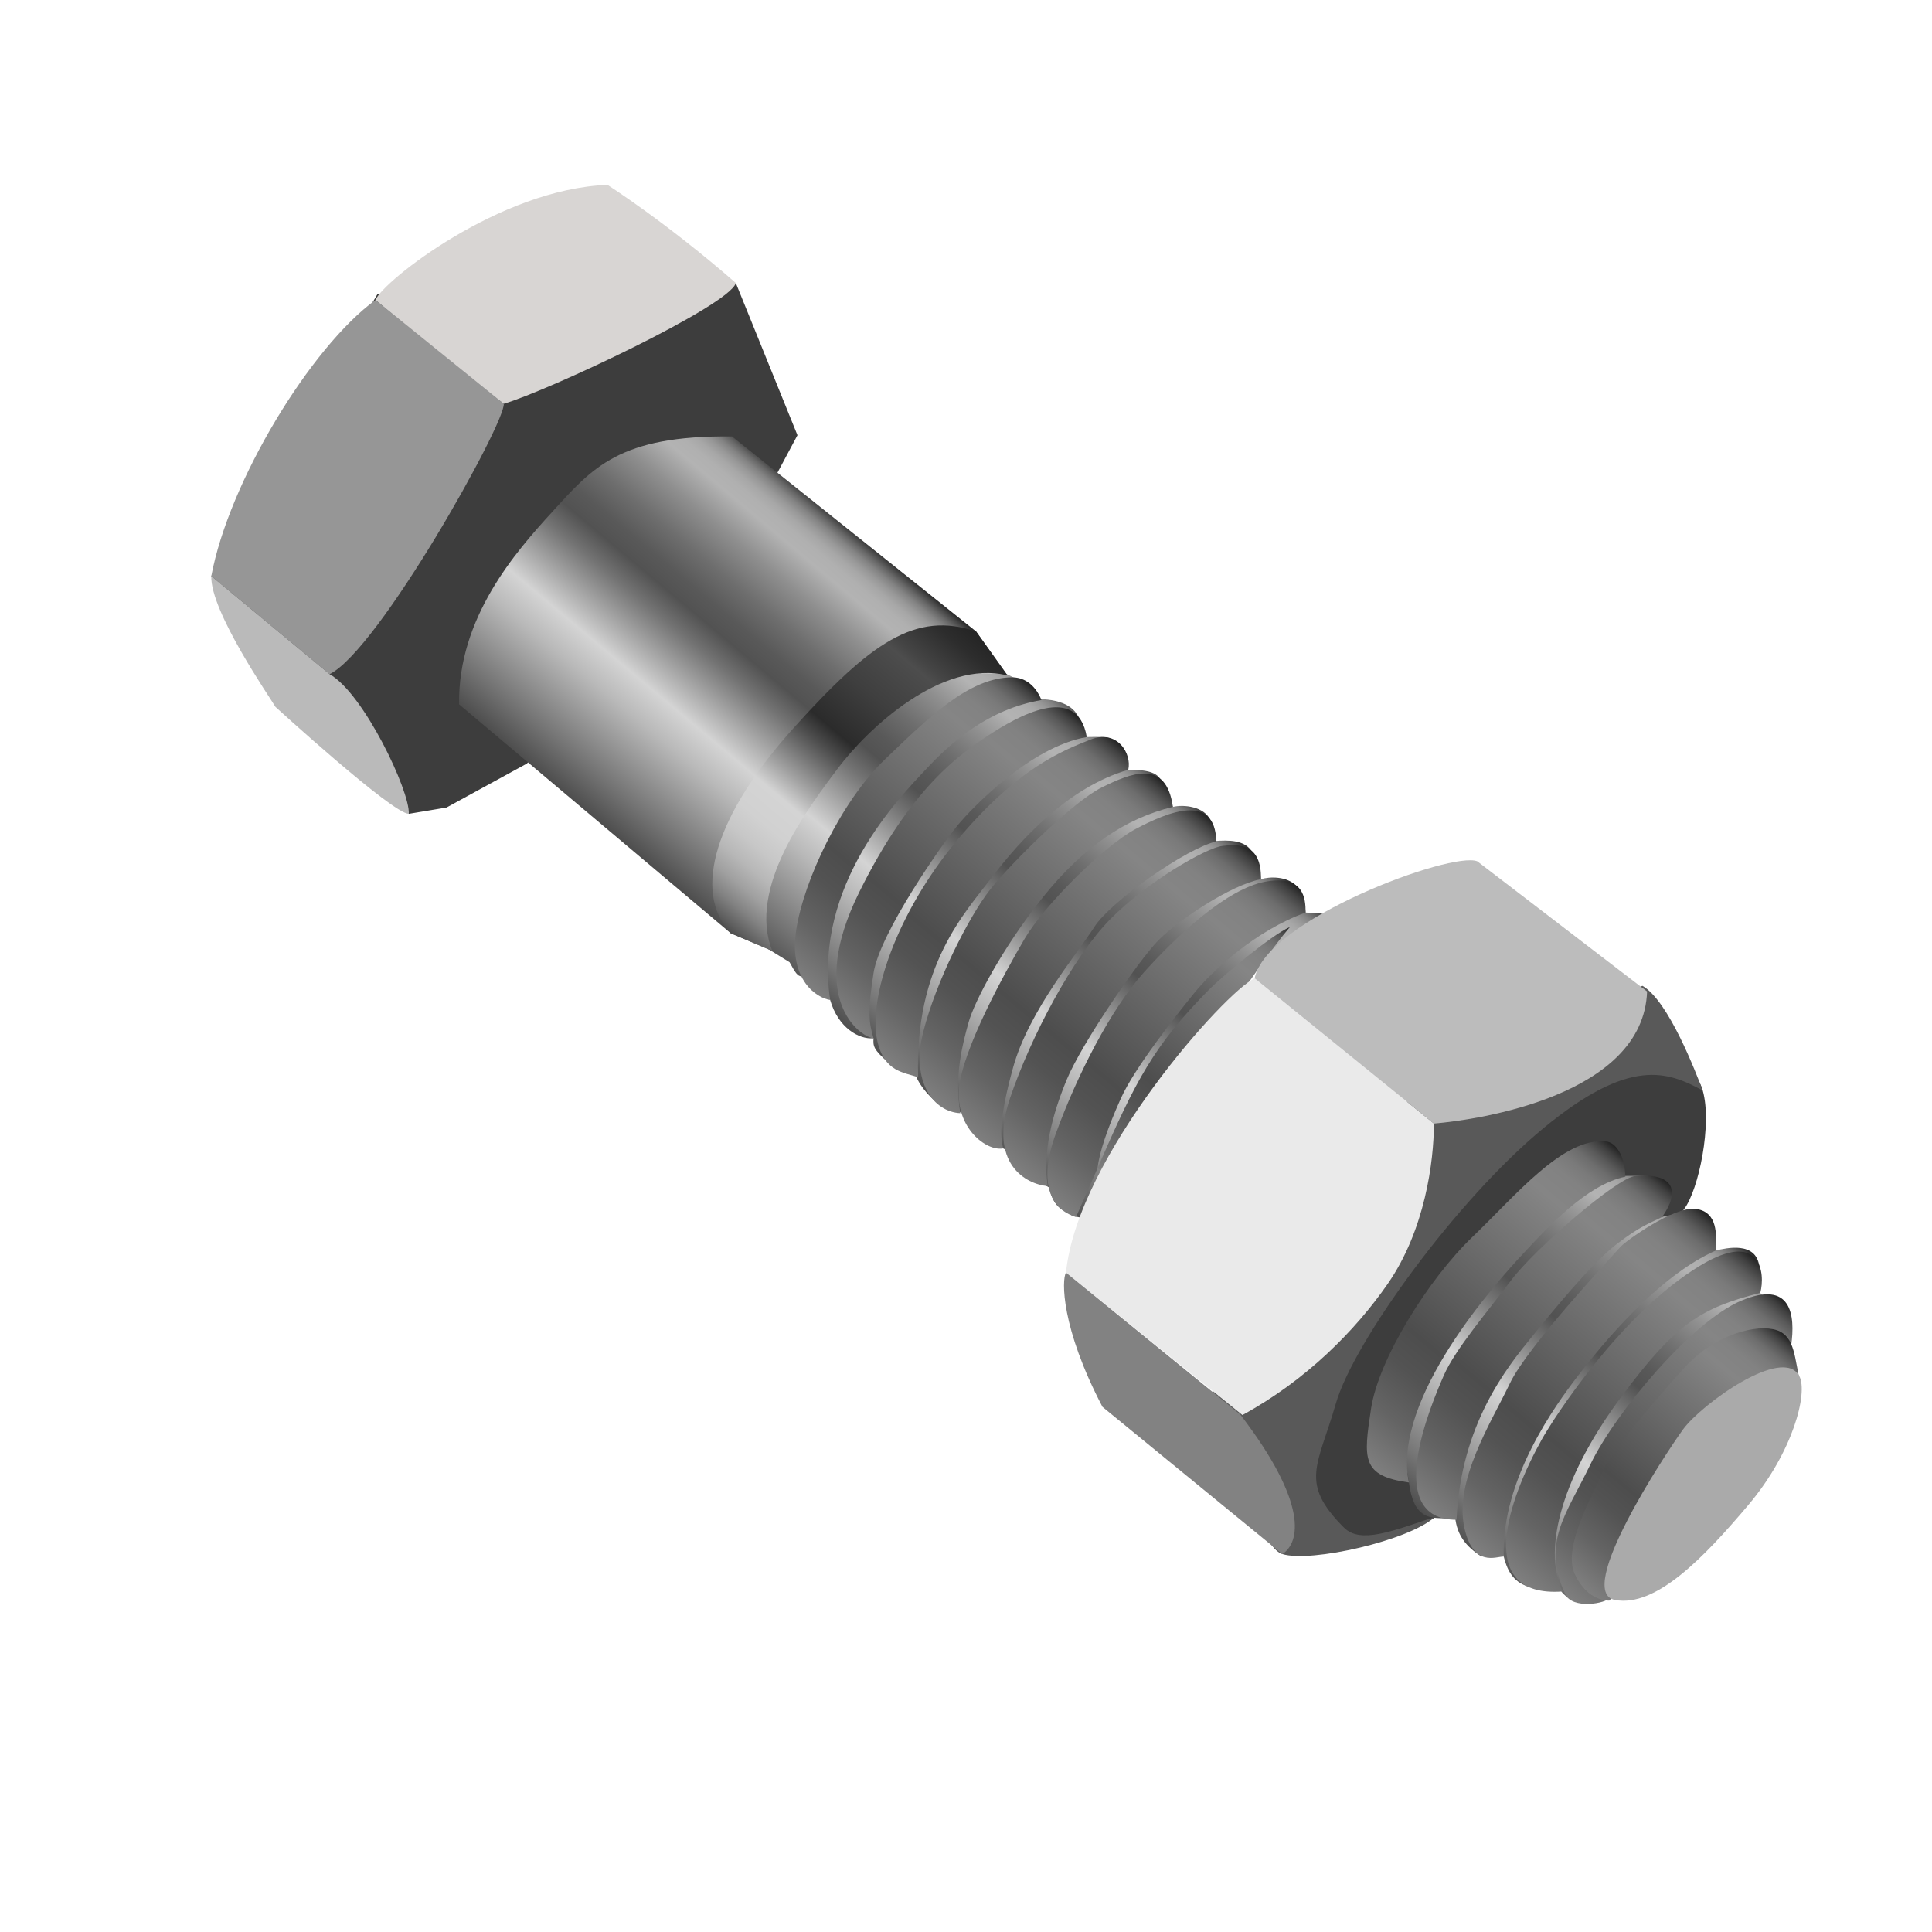 <?xml version="1.0" encoding="utf-8"?>
<!-- Generator: Adobe Illustrator 15.0.2, SVG Export Plug-In . SVG Version: 6.00 Build 0)  -->
<!DOCTYPE svg PUBLIC "-//W3C//DTD SVG 1.1//EN" "http://www.w3.org/Graphics/SVG/1.1/DTD/svg11.dtd">
<svg version="1.1" id="レイヤー_1" xmlns="http://www.w3.org/2000/svg" xmlns:xlink="http://www.w3.org/1999/xlink" x="0px"
	 y="0px" width="64px" height="64px" viewBox="0 0 64 64" style="enable-background:new 0 0 64 64;" xml:space="preserve">
<polygon style="fill:#3D3D3D;" points="24.375,9.375 26.417,14.417 25.75,15.667 17.458,25.292 
	14.792,26.75 13.542,26.958 7,19.083 12.5,9.75 "/>
<path style="fill:#D8D5D3;" d="M16.688,13.375c1.438-0.417,7.479-3.25,7.688-4c-2.292-2-4.25-3.25-4.25-3.25
	c-3.562,0.125-7.438,3.188-7.688,3.812C12.438,9.938,15.375,12.417,16.688,13.375z"/>
<path style="fill:#969696;" d="M10.917,22.333C12.542,21.542,16.75,14,16.688,13.375l-4.25-3.438
	C10.292,11.5,7.583,15.958,7,19.083L10.917,22.333z"/>
<path style="fill:#BABABA;" d="M13.542,26.958c0.042-0.75-1.5-4-2.625-4.625L7,19.083
	C6.958,20.25,8.958,23.125,9.125,23.417C9.125,23.417,13,26.958,13.542,26.958z"/>
<linearGradient id="SVGID_1_" gradientUnits="userSpaceOnUse" x1="29.033" y1="34.921" x2="37.527" y2="24.798">
	<stop  offset="0" style="stop-color:#4D4D4D"/>
	<stop  offset="0.091" style="stop-color:#737373"/>
	<stop  offset="0.267" style="stop-color:#B9B9B9"/>
	<stop  offset="0.35" style="stop-color:#D4D4D4"/>
	<stop  offset="0.369" style="stop-color:#C8C8C8"/>
	<stop  offset="0.508" style="stop-color:#737373"/>
	<stop  offset="0.571" style="stop-color:#525252"/>
	<stop  offset="0.621" style="stop-color:#595959"/>
	<stop  offset="0.694" style="stop-color:#6E6E6E"/>
	<stop  offset="0.783" style="stop-color:#8F8F8F"/>
	<stop  offset="0.862" style="stop-color:#B3B3B3"/>
	<stop  offset="0.896" style="stop-color:#B0B0B0"/>
	<stop  offset="0.919" style="stop-color:#A7A7A7"/>
	<stop  offset="0.938" style="stop-color:#989898"/>
	<stop  offset="0.956" style="stop-color:#838383"/>
	<stop  offset="0.972" style="stop-color:#676767"/>
	<stop  offset="0.987" style="stop-color:#464646"/>
	<stop  offset="1" style="stop-color:#242424"/>
</linearGradient>
<path style="fill:url(#SVGID_1_);" d="M34.125,23.146c0.292,0.021,1.376-0.063,1.646,0.708
	S36,24.417,36,24.417s0.543-0.021,0.709,0.021S37.375,25.5,37.375,25.5
	c0.438,0,0.938,0.031,1.078,0.344s0.401,0.886,0.401,0.886
	C39.203,26.641,39.906,26.719,40.094,27.172s0.141,0.688,0.141,0.688
	c0.453-0.031,1.016-0.047,1.25,0.375S41.771,29.125,41.771,29.125
	C42.062,29.031,42.625,29.031,42.922,29.328S43.25,30.229,43.25,30.229
	c0.062,0.005,0.594,0.036,0.594,0.036l-2.453,2.031l-5.625,8.031
	c-0.406-0.062-0.094-0.016-0.516-0.219s-0.484-0.766-0.484-0.766l-0.312-0.172l-1.094-1.062
	l-0.25-0.125l-1.219-1.141H31.75l-0.469-0.172c-0.203-0.047-0.719-0.531-0.922-0.984
	s-0.906-0.469-0.906-0.469c-0.531-0.453-0.531-0.568-0.516-0.823
	C28.453,34.438,27.766,34.047,27.5,33.125s-0.938-0.781-0.938-0.781c-0.141,0-0.219-0.125-0.406-0.469
	l-0.859-0.531l0.094-5.516l4.812-3.562L33.312,22.312l0.344,0.172L34.125,23.146z"/>
<g>
	<linearGradient id="SVGID_2_" gradientUnits="userSpaceOnUse" x1="25.958" y1="32.027" x2="33.948" y2="22.506">
		<stop  offset="0" style="stop-color:#7F7F7F"/>
		<stop  offset="0.126" style="stop-color:#646464"/>
		<stop  offset="0.24" style="stop-color:#535353"/>
		<stop  offset="0.325" style="stop-color:#4D4D4D"/>
		<stop  offset="0.676" style="stop-color:#767676"/>
		<stop  offset="0.798" style="stop-color:#858585"/>
		<stop  offset="0.865" style="stop-color:#828282"/>
		<stop  offset="0.902" style="stop-color:#7A7A7A"/>
		<stop  offset="0.931" style="stop-color:#6D6D6D"/>
		<stop  offset="0.956" style="stop-color:#595959"/>
		<stop  offset="0.979" style="stop-color:#404040"/>
		<stop  offset="1" style="stop-color:#222222"/>
		<stop  offset="1" style="stop-color:#212121"/>
	</linearGradient>
	<path style="fill:url(#SVGID_2_);" d="M27.5,33.125c-0.438-0.062-1.375-0.656-1.125-2.312s1.5-4.281,2.938-5.656
		s2.778-2.719,4.219-2.719c0.312,0,0.719,0.156,0.969,0.75c-1.781,0.312-3,1.406-3.844,2.312
		S26.938,29.312,27.5,33.125z"/>
	<linearGradient id="SVGID_3_" gradientUnits="userSpaceOnUse" x1="27.339" y1="33.202" x2="35.469" y2="23.513">
		<stop  offset="0" style="stop-color:#7F7F7F"/>
		<stop  offset="0.126" style="stop-color:#646464"/>
		<stop  offset="0.24" style="stop-color:#535353"/>
		<stop  offset="0.325" style="stop-color:#4D4D4D"/>
		<stop  offset="0.676" style="stop-color:#767676"/>
		<stop  offset="0.798" style="stop-color:#858585"/>
		<stop  offset="0.865" style="stop-color:#828282"/>
		<stop  offset="0.902" style="stop-color:#7A7A7A"/>
		<stop  offset="0.931" style="stop-color:#6D6D6D"/>
		<stop  offset="0.956" style="stop-color:#595959"/>
		<stop  offset="0.979" style="stop-color:#404040"/>
		<stop  offset="1" style="stop-color:#222222"/>
		<stop  offset="1" style="stop-color:#212121"/>
	</linearGradient>
	<path style="fill:url(#SVGID_3_);" d="M28.938,34.396c-0.479-0.062-2.208-1.333-0.479-4.833
		s3.375-4.604,4.292-5.208c0.916-0.604,2.938-1.771,3.25,0.062
		c-1.854,0.312-3.812,2.354-4.292,2.938s-2.562,3.542-2.771,4.875
		S28.792,33.896,28.938,34.396z"/>
	<linearGradient id="SVGID_4_" gradientUnits="userSpaceOnUse" x1="28.673" y1="34.607" x2="37.065" y2="24.607">
		<stop  offset="0" style="stop-color:#7F7F7F"/>
		<stop  offset="0.126" style="stop-color:#646464"/>
		<stop  offset="0.24" style="stop-color:#535353"/>
		<stop  offset="0.325" style="stop-color:#4D4D4D"/>
		<stop  offset="0.676" style="stop-color:#767676"/>
		<stop  offset="0.798" style="stop-color:#858585"/>
		<stop  offset="0.865" style="stop-color:#828282"/>
		<stop  offset="0.902" style="stop-color:#7A7A7A"/>
		<stop  offset="0.931" style="stop-color:#6D6D6D"/>
		<stop  offset="0.956" style="stop-color:#595959"/>
		<stop  offset="0.979" style="stop-color:#404040"/>
		<stop  offset="1" style="stop-color:#222222"/>
		<stop  offset="1" style="stop-color:#212121"/>
	</linearGradient>
	<path style="fill:url(#SVGID_4_);" d="M37.375,25.5c0.125-0.521-0.354-1.354-1.25-1
		s-2.396,0.917-4.417,3.333s-2.956,5.241-2.646,6.646
		c0.229,1.042,0.896,1.041,1.354,1.208c-0.125-3.708,1.541-5.438,2.458-6.646
		C33.792,27.833,35.375,26.083,37.375,25.5z"/>
	<linearGradient id="SVGID_5_" gradientUnits="userSpaceOnUse" x1="30.116" y1="35.781" x2="38.469" y2="25.826">
		<stop  offset="0" style="stop-color:#7F7F7F"/>
		<stop  offset="0.126" style="stop-color:#646464"/>
		<stop  offset="0.24" style="stop-color:#535353"/>
		<stop  offset="0.325" style="stop-color:#4D4D4D"/>
		<stop  offset="0.676" style="stop-color:#767676"/>
		<stop  offset="0.798" style="stop-color:#858585"/>
		<stop  offset="0.865" style="stop-color:#828282"/>
		<stop  offset="0.902" style="stop-color:#7A7A7A"/>
		<stop  offset="0.931" style="stop-color:#6D6D6D"/>
		<stop  offset="0.956" style="stop-color:#595959"/>
		<stop  offset="0.979" style="stop-color:#404040"/>
		<stop  offset="1" style="stop-color:#222222"/>
		<stop  offset="1" style="stop-color:#212121"/>
	</linearGradient>
	<path style="fill:url(#SVGID_5_);" d="M31.812,36.875c-0.875-0.041-1.646-1.021-1.229-2.688
		s1.521-3.833,2.208-4.708S35.562,26.542,36.5,26.083s2.125-0.979,2.354,0.646
		c-1.562,0.375-2.979,1.333-4.312,3S32.271,33.188,32.083,33.875S31.604,35.604,31.812,36.875z"/>
	<linearGradient id="SVGID_6_" gradientUnits="userSpaceOnUse" x1="31.51" y1="36.983" x2="39.915" y2="26.967">
		<stop  offset="0" style="stop-color:#7F7F7F"/>
		<stop  offset="0.126" style="stop-color:#646464"/>
		<stop  offset="0.24" style="stop-color:#535353"/>
		<stop  offset="0.325" style="stop-color:#4D4D4D"/>
		<stop  offset="0.676" style="stop-color:#767676"/>
		<stop  offset="0.798" style="stop-color:#858585"/>
		<stop  offset="0.865" style="stop-color:#828282"/>
		<stop  offset="0.902" style="stop-color:#7A7A7A"/>
		<stop  offset="0.931" style="stop-color:#6D6D6D"/>
		<stop  offset="0.956" style="stop-color:#595959"/>
		<stop  offset="0.979" style="stop-color:#404040"/>
		<stop  offset="1" style="stop-color:#222222"/>
		<stop  offset="1" style="stop-color:#212121"/>
	</linearGradient>
	<path style="fill:url(#SVGID_6_);" d="M33.229,38.042c-0.562,0.104-1.583-0.688-1.458-2
		s1.52-3.833,2.167-4.938s2.625-3.083,3.688-3.646S40.25,26.25,40.292,27.875
		c-0.958,0.208-3.501,1.98-4.042,2.834s-2.167,2.771-2.688,4.646
		S33.167,37.729,33.229,38.042z"/>
	<linearGradient id="SVGID_7_" gradientUnits="userSpaceOnUse" x1="32.943" y1="38.194" x2="41.393" y2="28.124">
		<stop  offset="0" style="stop-color:#7F7F7F"/>
		<stop  offset="0.126" style="stop-color:#646464"/>
		<stop  offset="0.24" style="stop-color:#535353"/>
		<stop  offset="0.325" style="stop-color:#4D4D4D"/>
		<stop  offset="0.676" style="stop-color:#767676"/>
		<stop  offset="0.798" style="stop-color:#858585"/>
		<stop  offset="0.865" style="stop-color:#828282"/>
		<stop  offset="0.902" style="stop-color:#7A7A7A"/>
		<stop  offset="0.931" style="stop-color:#6D6D6D"/>
		<stop  offset="0.956" style="stop-color:#595959"/>
		<stop  offset="0.979" style="stop-color:#404040"/>
		<stop  offset="1" style="stop-color:#222222"/>
		<stop  offset="1" style="stop-color:#212121"/>
	</linearGradient>
	<path style="fill:url(#SVGID_7_);" d="M34.709,39.292c-0.73-0.062-1.98-0.75-1.25-2.917
		c0.68-2.021,2.082-4.668,3.312-5.917C38,29.208,39.958,28.083,40.5,28.021
		S41.791,27.938,41.771,29.125c-1,0.188-2.77,1.376-3.416,2.042
		s-2.522,3.395-3.021,4.604S34.542,38.167,34.709,39.292z"/>
	<linearGradient id="SVGID_8_" gradientUnits="userSpaceOnUse" x1="34.233" y1="39.282" x2="42.729" y2="29.157">
		<stop  offset="0" style="stop-color:#7F7F7F"/>
		<stop  offset="0.126" style="stop-color:#646464"/>
		<stop  offset="0.24" style="stop-color:#535353"/>
		<stop  offset="0.325" style="stop-color:#4D4D4D"/>
		<stop  offset="0.676" style="stop-color:#767676"/>
		<stop  offset="0.798" style="stop-color:#858585"/>
		<stop  offset="0.865" style="stop-color:#828282"/>
		<stop  offset="0.902" style="stop-color:#7A7A7A"/>
		<stop  offset="0.931" style="stop-color:#6D6D6D"/>
		<stop  offset="0.956" style="stop-color:#595959"/>
		<stop  offset="0.979" style="stop-color:#404040"/>
		<stop  offset="1" style="stop-color:#222222"/>
		<stop  offset="1" style="stop-color:#212121"/>
	</linearGradient>
	<path style="fill:url(#SVGID_8_);" d="M35.646,40.312c-0.604-0.167-1.375-0.833-0.667-2.771
		c0.709-1.938,1.812-4.105,2.917-5.334s2.751-2.77,4.021-3
		S43.25,29.751,43.25,30.229c-1.667,0.604-3.104,1.938-3.708,2.688
		S37.583,35.374,37.125,36.396s-0.708,1.791-0.771,2.312L35.646,40.312z"/>
	<linearGradient id="SVGID_9_" gradientUnits="userSpaceOnUse" x1="36.112" y1="38.505" x2="42.686" y2="30.671">
		<stop  offset="0" style="stop-color:#7F7F7F"/>
		<stop  offset="0.126" style="stop-color:#646464"/>
		<stop  offset="0.24" style="stop-color:#535353"/>
		<stop  offset="0.325" style="stop-color:#4D4D4D"/>
		<stop  offset="0.676" style="stop-color:#767676"/>
		<stop  offset="0.798" style="stop-color:#858585"/>
		<stop  offset="0.865" style="stop-color:#828282"/>
		<stop  offset="0.902" style="stop-color:#7A7A7A"/>
		<stop  offset="0.931" style="stop-color:#6D6D6D"/>
		<stop  offset="0.956" style="stop-color:#595959"/>
		<stop  offset="0.979" style="stop-color:#404040"/>
		<stop  offset="1" style="stop-color:#222222"/>
		<stop  offset="1" style="stop-color:#212121"/>
	</linearGradient>
	<path style="fill:url(#SVGID_9_);" d="M40.062,32.771c0.396-0.4,2.042-1.792,2.667-2.062
		c-1.188,1.396-3.521,5.125-3.521,5.125l-2.438,3.021l-0.416-0.146
		C37.625,35.771,38.229,34.624,40.062,32.771z"/>
</g>
<linearGradient id="SVGID_10_" gradientUnits="userSpaceOnUse" x1="19.611" y1="27.06" x2="27.892" y2="17.191">
	<stop  offset="0" style="stop-color:#4D4D4D"/>
	<stop  offset="0.091" style="stop-color:#737373"/>
	<stop  offset="0.267" style="stop-color:#B9B9B9"/>
	<stop  offset="0.35" style="stop-color:#D4D4D4"/>
	<stop  offset="0.369" style="stop-color:#C8C8C8"/>
	<stop  offset="0.508" style="stop-color:#737373"/>
	<stop  offset="0.571" style="stop-color:#525252"/>
	<stop  offset="0.621" style="stop-color:#595959"/>
	<stop  offset="0.694" style="stop-color:#6E6E6E"/>
	<stop  offset="0.783" style="stop-color:#8F8F8F"/>
	<stop  offset="0.862" style="stop-color:#B3B3B3"/>
	<stop  offset="0.896" style="stop-color:#B0B0B0"/>
	<stop  offset="0.919" style="stop-color:#A7A7A7"/>
	<stop  offset="0.938" style="stop-color:#989898"/>
	<stop  offset="0.956" style="stop-color:#838383"/>
	<stop  offset="0.972" style="stop-color:#676767"/>
	<stop  offset="0.987" style="stop-color:#464646"/>
	<stop  offset="1" style="stop-color:#242424"/>
</linearGradient>
<path style="fill:url(#SVGID_10_);" d="M15.208,23.333l9,7.583l1.375,0.583
	C24.75,29.417,26.75,26.792,27.75,25.458s3.458-3.625,5.625-3.083l-1.042-1.458L24.25,14.458
	c-3.75-0.042-4.625,1.042-5.958,2.5C17.078,18.287,15.167,20.458,15.208,23.333z"/>
<linearGradient id="SVGID_11_" gradientUnits="userSpaceOnUse" x1="23.727" y1="30.513" x2="32.008" y2="20.644">
	<stop  offset="0" style="stop-color:#4D4D4D"/>
	<stop  offset="0.018" style="stop-color:#5E5E5E"/>
	<stop  offset="0.063" style="stop-color:#828282"/>
	<stop  offset="0.11" style="stop-color:#A0A0A0"/>
	<stop  offset="0.16" style="stop-color:#B7B7B7"/>
	<stop  offset="0.213" style="stop-color:#C7C7C7"/>
	<stop  offset="0.272" style="stop-color:#D1D1D1"/>
	<stop  offset="0.35" style="stop-color:#D4D4D4"/>
	<stop  offset="0.412" style="stop-color:#A1A1A1"/>
	<stop  offset="0.522" style="stop-color:#4D4D4D"/>
	<stop  offset="0.571" style="stop-color:#2B2B2B"/>
	<stop  offset="0.703" style="stop-color:#3F3F3F"/>
	<stop  offset="0.828" style="stop-color:#4D4D4D"/>
	<stop  offset="0.852" style="stop-color:#454545"/>
	<stop  offset="0.944" style="stop-color:#2D2D2D"/>
	<stop  offset="1" style="stop-color:#242424"/>
</linearGradient>
<path style="fill:url(#SVGID_11_);" d="M32.333,20.917L33.375,22.375c-2.167-0.542-4.625,1.75-5.625,3.083
	s-3,3.958-2.167,6.042l-1.375-0.583C22.906,29.531,23.719,26.969,26.281,24.125
	S30.323,20.24,32.333,20.917z"/>
<path style="fill:#3D3D3D;" d="M47.656,50.188c-0.531,0.406-2.344,0.938-3.125,0.719s-1.906-2.656-1.375-4
	s3.594-5.875,4.5-6.938s4.188-4.5,5.625-4.781s2.812-0.156,3.125,0.938s-0.125,3.281-0.625,3.938
	S47.656,50.188,47.656,50.188z"/>
<path style="fill:#595959;" d="M47.531,50.25c-0.844,0.781-4.104,1.523-5.052,1.23
	S40.188,46.094,40.188,46.094l6.219-9.5l8-3.938c0.875,0.5,1.781,2.906,2,3.469C55.25,35.5,54,35,51.125,37.375
	s-6.281,7.062-6.875,9.125s-1.221,2.612,0.271,4.104C45.062,51.146,46.104,50.729,47.531,50.25z"
	/>
<path style="fill:#EAEAEA;" d="M47.5,37.219c0,1.25-0.296,3.532-1.531,5.312
	c-1.062,1.531-2.688,3.188-4.812,4.344l-5.844-4.719c0.375-3.843,5.281-9.312,6.25-9.75L47.5,37.219z"/>
<path style="fill:#BCBCBC;" d="M47.5,37.219c1.5-0.125,6.938-0.938,7.062-4.375l-5.625-4.312
	c-0.844-0.344-7,1.938-7.375,3.875L47.5,37.219z"/>
<path style="fill:#828282;" d="M36.521,46.605l5.958,4.875c0.583-0.375,0.876-1.666-1.396-4.625
	L35.312,42.156C35.167,42.396,35.146,43.98,36.521,46.605z"/>
<linearGradient id="SVGID_12_" gradientUnits="userSpaceOnUse" x1="47.781" y1="50.696" x2="56.554" y2="40.241">
	<stop  offset="0" style="stop-color:#4D4D4D"/>
	<stop  offset="0.091" style="stop-color:#737373"/>
	<stop  offset="0.267" style="stop-color:#B9B9B9"/>
	<stop  offset="0.35" style="stop-color:#D4D4D4"/>
	<stop  offset="0.369" style="stop-color:#C8C8C8"/>
	<stop  offset="0.508" style="stop-color:#737373"/>
	<stop  offset="0.571" style="stop-color:#525252"/>
	<stop  offset="0.621" style="stop-color:#595959"/>
	<stop  offset="0.694" style="stop-color:#6E6E6E"/>
	<stop  offset="0.783" style="stop-color:#8F8F8F"/>
	<stop  offset="0.862" style="stop-color:#B3B3B3"/>
	<stop  offset="0.896" style="stop-color:#B0B0B0"/>
	<stop  offset="0.919" style="stop-color:#A7A7A7"/>
	<stop  offset="0.938" style="stop-color:#989898"/>
	<stop  offset="0.956" style="stop-color:#838383"/>
	<stop  offset="0.972" style="stop-color:#676767"/>
	<stop  offset="0.987" style="stop-color:#464646"/>
	<stop  offset="1" style="stop-color:#242424"/>
</linearGradient>
<path style="fill:url(#SVGID_12_);" d="M53.584,38.958c0.208,0,1.084-0.041,1.229,0.042
	S55.062,40.312,55.062,40.312s0.297-0.094,0.406-0.031s1.375,1.141,1.375,1.141
	c0.344-0.078,1.328-0.312,1.438,0.531s-0.062,0.766-0.062,0.766l0.156,0.188l-2.094,1.688
	L52.75,48.984l-0.734,4c-0.219-0.156-0.281-0.234-0.312-0.297S50.688,52.578,50.688,52.578
	c-0.5-0.141-0.734-0.453-0.875-1.016s-0.734,0-0.734,0c-0.516-0.328-0.812-0.703-0.875-1.297
	s-0.344,0.031-0.344,0.031c-0.484-0.016-1.031,0.031-1.188-1.188s-0.625-1.734-0.625-1.734
	l2.641-5.094L51.719,39.25L53.584,38.958z"/>
<g>
	<linearGradient id="SVGID_13_" gradientUnits="userSpaceOnUse" x1="44.997" y1="48.25" x2="53.575" y2="38.027">
		<stop  offset="0" style="stop-color:#7F7F7F"/>
		<stop  offset="0.126" style="stop-color:#646464"/>
		<stop  offset="0.24" style="stop-color:#535353"/>
		<stop  offset="0.325" style="stop-color:#4D4D4D"/>
		<stop  offset="0.676" style="stop-color:#767676"/>
		<stop  offset="0.798" style="stop-color:#858585"/>
		<stop  offset="0.865" style="stop-color:#828282"/>
		<stop  offset="0.902" style="stop-color:#7A7A7A"/>
		<stop  offset="0.931" style="stop-color:#6D6D6D"/>
		<stop  offset="0.956" style="stop-color:#595959"/>
		<stop  offset="0.979" style="stop-color:#404040"/>
		<stop  offset="1" style="stop-color:#222222"/>
		<stop  offset="1" style="stop-color:#212121"/>
	</linearGradient>
	<path style="fill:url(#SVGID_13_);" d="M46.672,49.109c-1.578-0.219-1.505-0.785-1.255-2.441
		s1.917-4.312,3.354-5.688c1.438-1.376,3.016-3.323,4.438-3.167
		c0.311,0.035,0.618,0.462,0.634,1.165C52.562,39.25,51.297,40.625,50.453,41.531
		S46.093,46.327,46.672,49.109z"/>
	<linearGradient id="SVGID_14_" gradientUnits="userSpaceOnUse" x1="46.588" y1="49.433" x2="55.22" y2="39.146">
		<stop  offset="0" style="stop-color:#7F7F7F"/>
		<stop  offset="0.126" style="stop-color:#646464"/>
		<stop  offset="0.24" style="stop-color:#535353"/>
		<stop  offset="0.325" style="stop-color:#4D4D4D"/>
		<stop  offset="0.676" style="stop-color:#767676"/>
		<stop  offset="0.798" style="stop-color:#858585"/>
		<stop  offset="0.865" style="stop-color:#828282"/>
		<stop  offset="0.902" style="stop-color:#7A7A7A"/>
		<stop  offset="0.931" style="stop-color:#6D6D6D"/>
		<stop  offset="0.956" style="stop-color:#595959"/>
		<stop  offset="0.979" style="stop-color:#404040"/>
		<stop  offset="1" style="stop-color:#222222"/>
		<stop  offset="1" style="stop-color:#212121"/>
	</linearGradient>
	<path style="fill:url(#SVGID_14_);" d="M55.062,40.312c0.594-0.844,0.409-1.456-0.875-1.359
		C53.562,39,50.812,41.406,50.062,42.406s-1.854,2.285-2.234,3.156
		C47.406,46.531,45.781,50.344,48.25,50.344c0.141-3.156,1.672-5.047,2.484-6.047
		s2-2.453,2.812-3.078S54.703,40.5,55.062,40.312z"/>
	<linearGradient id="SVGID_15_" gradientUnits="userSpaceOnUse" x1="48.078" y1="50.738" x2="56.771" y2="40.378">
		<stop  offset="0" style="stop-color:#7F7F7F"/>
		<stop  offset="0.126" style="stop-color:#646464"/>
		<stop  offset="0.24" style="stop-color:#535353"/>
		<stop  offset="0.325" style="stop-color:#4D4D4D"/>
		<stop  offset="0.676" style="stop-color:#767676"/>
		<stop  offset="0.798" style="stop-color:#858585"/>
		<stop  offset="0.865" style="stop-color:#828282"/>
		<stop  offset="0.902" style="stop-color:#7A7A7A"/>
		<stop  offset="0.931" style="stop-color:#6D6D6D"/>
		<stop  offset="0.956" style="stop-color:#595959"/>
		<stop  offset="0.979" style="stop-color:#404040"/>
		<stop  offset="1" style="stop-color:#222222"/>
		<stop  offset="1" style="stop-color:#212121"/>
	</linearGradient>
	<path style="fill:url(#SVGID_15_);" d="M56.844,41.422c0.016-0.531,0.062-1.266-0.656-1.375
		S53.828,41.125,53.672,41.312s-3.062,3.266-3.656,4.516s-1.868,3.225-1.5,4.812
		c0.297,1.281,1.031,0.922,1.297,0.922c-0.078-2.547,1.688-4.984,2.469-6
		S54.906,42.281,56.844,41.422z"/>
	<linearGradient id="SVGID_16_" gradientUnits="userSpaceOnUse" x1="49.795" y1="51.927" x2="58.291" y2="41.802">
		<stop  offset="0" style="stop-color:#7F7F7F"/>
		<stop  offset="0.126" style="stop-color:#646464"/>
		<stop  offset="0.24" style="stop-color:#535353"/>
		<stop  offset="0.325" style="stop-color:#4D4D4D"/>
		<stop  offset="0.676" style="stop-color:#767676"/>
		<stop  offset="0.798" style="stop-color:#858585"/>
		<stop  offset="0.865" style="stop-color:#828282"/>
		<stop  offset="0.902" style="stop-color:#7A7A7A"/>
		<stop  offset="0.931" style="stop-color:#6D6D6D"/>
		<stop  offset="0.956" style="stop-color:#595959"/>
		<stop  offset="0.979" style="stop-color:#404040"/>
		<stop  offset="1" style="stop-color:#222222"/>
		<stop  offset="1" style="stop-color:#212121"/>
	</linearGradient>
	<path style="fill:url(#SVGID_16_);" d="M58.312,42.828c0.172-0.641,0.022-2.112-1.979-0.911
		c-2.604,1.562-4.854,5.042-5.25,5.75c-1.12,2-2.271,5.271,0.682,5.052
		c-0.619-1.218-0.197-3.57,1.942-6.447C55.521,43.834,56.334,43.334,58.312,42.828z"
		/>
	<linearGradient id="SVGID_17_" gradientUnits="userSpaceOnUse" x1="51.352" y1="52.444" x2="59.164" y2="43.134">
		<stop  offset="0" style="stop-color:#7F7F7F"/>
		<stop  offset="0.126" style="stop-color:#646464"/>
		<stop  offset="0.24" style="stop-color:#535353"/>
		<stop  offset="0.325" style="stop-color:#4D4D4D"/>
		<stop  offset="0.676" style="stop-color:#767676"/>
		<stop  offset="0.798" style="stop-color:#858585"/>
		<stop  offset="0.865" style="stop-color:#828282"/>
		<stop  offset="0.902" style="stop-color:#7A7A7A"/>
		<stop  offset="0.931" style="stop-color:#6D6D6D"/>
		<stop  offset="0.956" style="stop-color:#595959"/>
		<stop  offset="0.979" style="stop-color:#404040"/>
		<stop  offset="1" style="stop-color:#222222"/>
		<stop  offset="1" style="stop-color:#212121"/>
	</linearGradient>
	<path style="fill:url(#SVGID_17_);" d="M59.334,44.584c0.146-1.041,0.001-2.188-1.646-1.5
		s-4.188,3.729-5,5.417s-1.628,2.584-0.834,4.312c0.229,0.5,1.354,0.313,1.479,0.104
		S59.334,44.584,59.334,44.584z"/>
	<linearGradient id="SVGID_18_" gradientUnits="userSpaceOnUse" x1="52.062" y1="52.291" x2="58.955" y2="44.076">
		<stop  offset="0" style="stop-color:#7F7F7F"/>
		<stop  offset="0.126" style="stop-color:#646464"/>
		<stop  offset="0.24" style="stop-color:#535353"/>
		<stop  offset="0.325" style="stop-color:#4D4D4D"/>
		<stop  offset="0.676" style="stop-color:#767676"/>
		<stop  offset="0.798" style="stop-color:#858585"/>
		<stop  offset="0.865" style="stop-color:#828282"/>
		<stop  offset="0.902" style="stop-color:#7A7A7A"/>
		<stop  offset="0.931" style="stop-color:#6D6D6D"/>
		<stop  offset="0.956" style="stop-color:#595959"/>
		<stop  offset="0.979" style="stop-color:#404040"/>
		<stop  offset="1" style="stop-color:#222222"/>
		<stop  offset="1" style="stop-color:#212121"/>
	</linearGradient>
	<path style="fill:url(#SVGID_18_);" d="M59.646,45.834c-0.208-0.812-0.167-1.562-0.792-1.771
		s-2.021,0.104-3.062,1.25s-2.5,2.896-2.708,3.458s-1.354,2.438-0.917,3.375
		s1.146,0.875,1.146,0.875L59.646,45.834z"/>
</g>
<path style="fill:#AAAAAA;" d="M59.604,45.584c0.296,0.557-0.209,2.521-1.688,4.271
	s-3.062,3.396-4.416,3.146s1.646-4.812,2.25-5.646S59.062,44.562,59.604,45.584z"/>
</svg>
